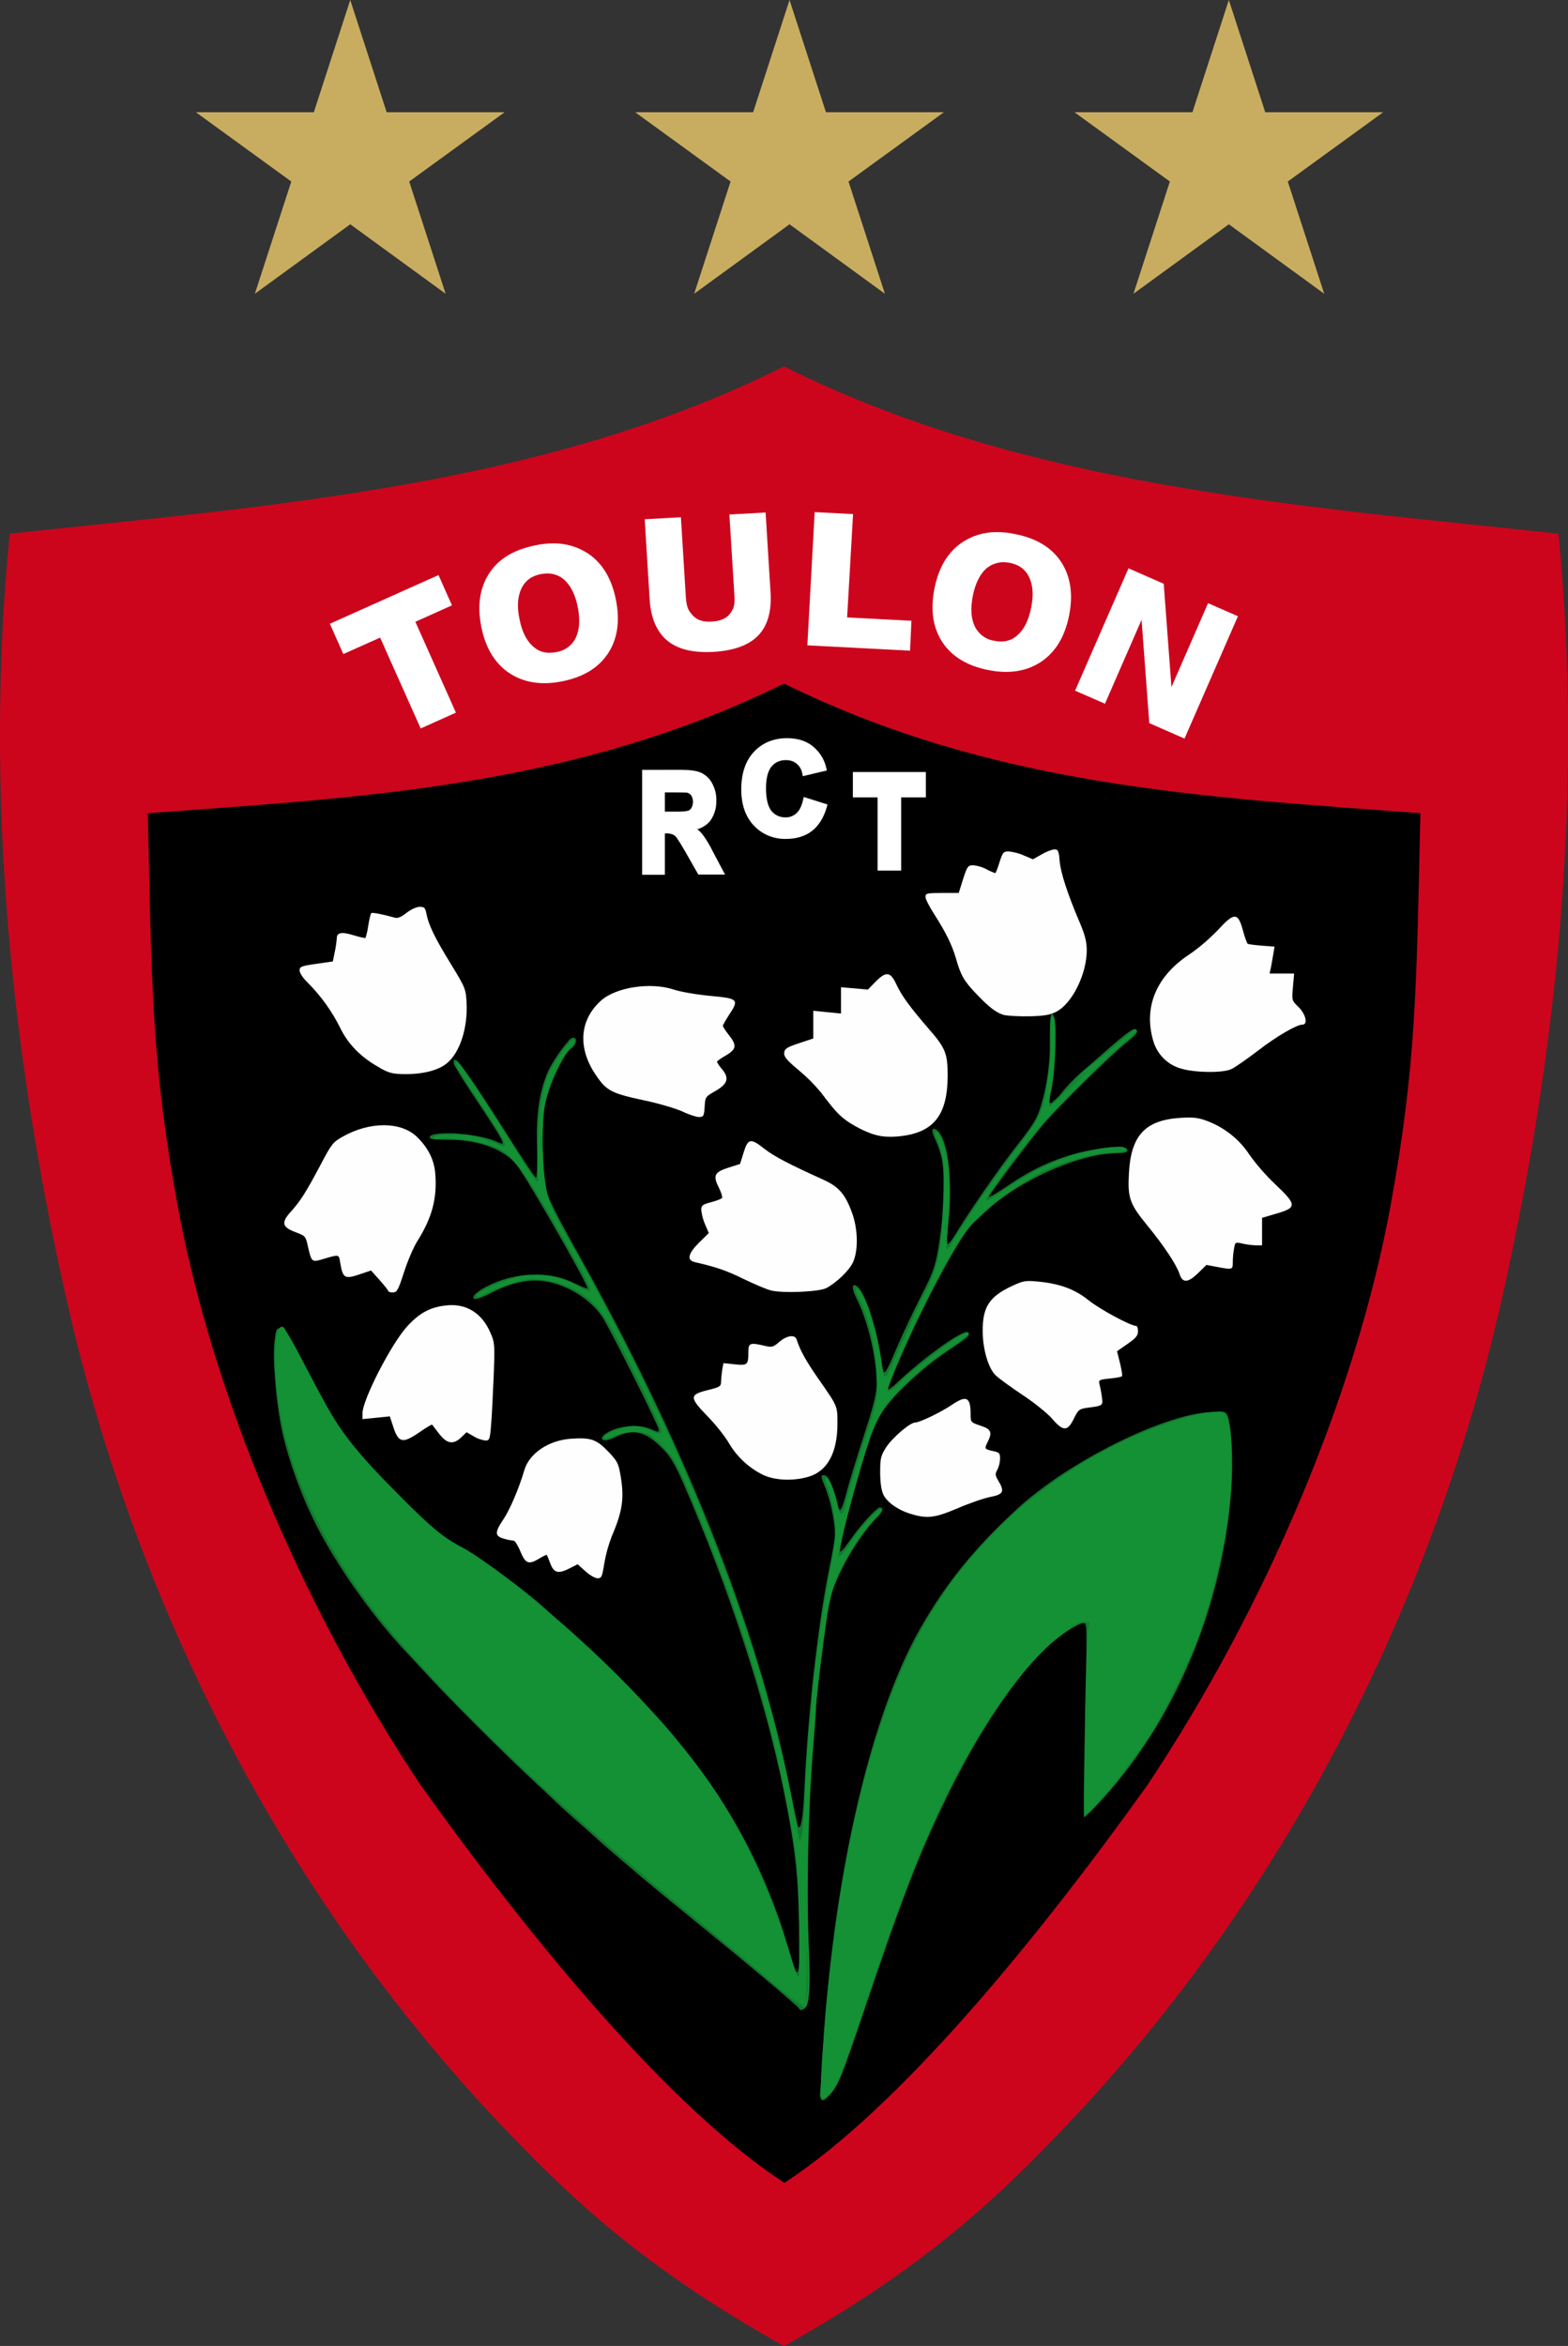 <?xml version="1.0" encoding="utf-8"?>
<!-- Generator: Adobe Illustrator 21.1.0, SVG Export Plug-In . SVG Version: 6.00 Build 0)  -->
<!DOCTYPE svg PUBLIC "-//W3C//DTD SVG 1.1//EN" "http://www.w3.org/Graphics/SVG/1.1/DTD/svg11.dtd">
<svg version="1.1" id="svg2" xmlns:x="http://ns.adobe.com/Extensibility/1.0/" xmlns:i="http://ns.adobe.com/AdobeIllustrator/10.0/" xmlns:graph="http://ns.adobe.com/Graphs/1.0/"
	 xmlns="http://www.w3.org/2000/svg" xmlns:xlink="http://www.w3.org/1999/xlink" x="0px" y="0px" viewBox="0 0 792.4 1185.1"
	 style="enable-background:new 0 0 792.4 1185.1;" xml:space="preserve">
<rect x="0" y="0" width="792.4" height="1185.1" fill="#333333" stroke="none"/>
<title>Toulon</title>
<path id="path3033" style="fill:#CC051D;" d="M396.2,185.1C275,245.7,137.4,255.4,4.9,269.6C-8.1,401.5,5.6,535.5,35.4,664.3
	c37.1,157.4,115,305.2,228.9,420.6c38.1,39.4,76.2,69,131.9,100.3c55.7-31.3,93.8-60.9,131.9-100.3C642,969.5,720,821.7,757.1,664.3
	c29.8-128.8,43.4-262.8,30.5-394.7C655,255.4,517.5,245.7,396.2,185.1z"/>
<path id="path3851" d="M396.2,345.3c-105.9,52.1-211.4,57.4-321.5,65.5c1.9,89,2.1,127.4,15.1,198.4
	c17.3,94.4,62.4,201.9,122.7,292.5c55.9,78.1,125.8,163.2,183.9,201c58.1-37.8,127.6-122.9,183.5-201
	c60.3-90.6,105.5-198.2,122.8-292.5c13-71,13.1-109.3,15.1-198.4C607.6,402.6,502.1,397.4,396.2,345.3z"/>
<g id="g3901">
	<path id="path3911" style="opacity:0.99;fill:#149035;fill-opacity:0.85;enable-background:new    ;" d="M531.7,512.2c-0.9,0-1.2,3.6-1.2,13.2c0,1.7,0,3.3,0,4.9c0,0.9-0.1,1.8-0.1,2.7s-0.1,2-0.2,3
		c0,0.7-0.1,1.4-0.2,2.1c0,0.4-0.1,0.8-0.1,1.2c-0.7,6.6-2,13.1-3.9,19.4c-1.8,6.1-3.5,9-12.1,20c-9.6,12.3-24.3,33.6-31.3,45.2
		c-1.8,3-3.5,5-3.8,4.4c-0.2-1.3-0.2-2.7-0.1-4c0.2-1.7,0.3-3.4,0.4-5.1c0-0.1,0-0.2,0-0.2c1.1-9.4,1.3-18.8,0.5-28.2
		c-0.1-1.6-0.2-3.1-0.4-4.2c0-0.2-0.1-0.5-0.1-0.7c-1.3-8.6-3.6-14.6-6.8-15.6c-1.7-0.6-1.5,1.6,0.8,6.3c1.4,3.2,2.5,6.6,3.1,10.1
		c0.4,2.8,0.6,5.5,0.6,8.3c0,0.9,0,1.8,0,2.7c0,0.2,0,0.5,0,0.7c0,0.7,0,1.4,0,2.2c0,1.8-0.1,3.6-0.2,5.5c0,0.2,0,0.4,0,0.7
		c-0.3,8.2-1.1,16.3-2.5,24.3c-1.6,9.1-2.8,12.3-8.8,24c-3.8,7.4-9.1,18.7-11.8,25c-4.9,11.6-6.1,13.8-7,12.9
		c-0.3-0.3-1-3.8-1.5-7.9c-2.5-17.6-9.2-35.9-13.2-35.9c-1.5,0-0.9,2.9,1.3,7.3c4.8,9.5,8.8,25,9.7,37.5c0,0.8,0.1,1.6,0.1,2.4
		c0,0.1,0,0.1,0,0.2c0,0.8,0.1,1.7,0.1,2.5c0,0.7,0,1.3-0.1,1.9c-0.3,4.6-1.8,10.2-6.3,24.1c-3.5,10.8-7.4,23.4-8.6,28.1
		c-2.5,9.7-3.6,11.6-4.5,7.4c-2.1-9.3-4.8-15.4-7-15.4c-1.9,0-1.9,0.3,1,7.4c1.7,4.7,2.9,9.6,3.7,14.6c1.2,8.2,1.1,9.1-2.4,26.5
		c-5.6,28.1-10.6,73.1-12.3,110c-0.6,14-1.7,20.6-3,19.2c-0.3-0.3-2.1-8.2-3.9-17.6c-16.4-82.6-53.9-177-109.4-275.5
		c-7.6-13.5-12.9-24-13.8-27.5c-0.1-0.6-0.3-1.2-0.4-1.9c-2-10.4-2.3-33.8-0.5-42.7c1.9-9.4,9.6-25.8,13.2-28.1
		c2.7-1.8,3.3-5.4,0.9-5.4c-0.2,0-0.4,0.1-0.6,0.2c-0.5,0.1-1.1,0.6-1.9,1.6l-0.1,0.2c-3.5,3.8-9,12-10.8,16.8
		c-3.2,8.3-4.6,16.4-4.9,27.8c0,0.7,0,1.3,0,2s0,1.3,0,2c0,1.3,0,2.7,0.1,4c0,0.3,0,0.6,0,0.9c0.2,8.8,0,15.4-0.6,15.2
		s-6.6-9.3-13.5-20.2c-15.7-24.8-25.2-38.7-26.8-39.2c-0.9-0.3-1.4,0-1.2,1c-0.1,0.2-0.1,0.4-0.1,0.6c0.5,1.2,1.1,2.4,1.9,3.4
		l0.1,0.2c1.4,2.6,3.7,6.1,6.8,10.8c17.4,26.1,18.4,27.9,13.4,25.4c-4.2-2.1-12.2-3.6-19.5-4.2l-0.8-0.1h-0.2
		c-0.8-0.1-1.6-0.1-2.3-0.1h-0.4c-0.3,0-0.6,0-0.9,0c-5.8-0.1-10.2,0.5-10.2,2.1c0,0.8,2.9,1.2,9.8,1.2c11.5,0,21.2,2.6,28.8,7.7
		c4,2.7,6.3,5.6,13,16.8c12.3,20.4,28.8,49.9,28.2,50.5c-0.3,0.3-3.1-0.8-6.4-2.5c-6.7-3.3-14.2-4.8-21.7-4.4
		c-5.8,0.2-11.6,1.4-17.1,3.4c-6.1,2.3-11.8,5.8-12.4,7.7c-0.3,0.9,0.1,1.3,1.1,1.2c0,0,0.1,0.1,0.1,0.1l0.2-0.1
		c1.6-0.3,4.4-1.4,8.4-3.5c9.8-5,19.2-6.8,27.1-5.3c11.2,2,22.3,9.1,28.2,17.9c3.8,5.7,28.5,55,28.5,56.9c0,1.4-0.1,1.4-4.3-0.4
		c-2.3-0.9-4.8-1.4-7.3-1.4h-0.9h-0.4c-0.3,0-0.6,0-0.9,0c-5,0.2-10,1.6-13.2,4c-1.8,1.3-2.1,2.2-1.3,2.9s2.6,0.4,6.5-1.4
		c9.4-4.4,15.3-2.8,24.1,6.2c3.7,3.8,6,7.7,10.4,17.8c22.8,52.5,41,108.3,50.4,154.5c5.2,25.5,6.9,38.7,7.6,59.5c0,0.6,0,1.2,0,1.8
		c0,1.9,0.1,3.8,0.2,6c0.1,7.4,0.1,13.3,0.1,17.9c-0.2,6.4-0.7,7.8-1.8,5.9c-0.4-0.8-2.2-6.5-4-12.5c-10.6-36.1-28.2-69.7-51.8-98.9
		c-9.7-12-11-13.6-25-27.8l-1.6-1.7c-3-3.1-6.2-6.3-9.4-9.4c-11.8-11.8-17.9-17.5-29.2-27.5c-2.4-2.1-5.1-4.5-6-5.4
		c-9.2-8.5-33.1-26.2-41.1-30.4c-8.9-4.8-11.2-6.4-19.3-13.7c-11.4-10.4-22.2-21.4-32.2-33.2c-2-2.3-4.4-5.2-5.9-6.9
		c-1.4-1.7-2.6-3.3-3.8-4.9l-0.2-0.2c-3.6-5.4-8.7-14.8-17.7-31.9c-6.9-13.3-9.5-17.9-11.2-19.4c-0.2-0.3-0.4-0.5-0.6-0.7
		c-0.6-0.3-1.3-0.3-1.9,0l0,0c-1.6,0.2-1.9,1.2-2.5,7c-0.3,3.3-0.4,6.6-0.2,9.9c0,1.5,0.1,3,0.2,4.6c0,0.3,0,0.7,0.1,1
		c0.5,9.1,1.6,18.2,3.3,27.2c2.9,14.5,9.1,32.1,16.5,47.3c10.2,20.8,28,46.4,45.6,65.4c2.8,3,8.8,9.4,13.2,14.2
		c10.4,11.3,35.8,36.6,48.8,48.8c5.6,5.2,12.3,11.5,14.9,14s7.4,6.8,10.5,9.5s7.6,6.6,9.8,8.7s7.7,6.7,12.1,10.5s9.1,7.8,10.5,9
		c2.1,1.8,16.8,13.9,36.6,30c21.3,17.3,42.9,35.6,43.2,36.5c0.7,1.8,3.6,0.3,4.2-2.2c0.4-1.5,0.7-5.9,0.8-11.7c0-0.2,0-0.5,0-0.7
		c0.1-4.5,0-10-0.2-16.1c0-1.2-0.1-2.3-0.1-3.4c-0.1-3.7-0.3-7.4-0.6-10.7c-0.1-0.8-0.1-1.7-0.2-2.6c-0.3-6.8-0.4-14.8-0.2-23.5
		c0-0.3,0-0.6,0-0.9c0.8-40,5.8-100.9,10.7-128.5c0-0.3,0.1-0.5,0.2-0.8c0.2-1.1,0.4-2.1,0.6-3.1c0-0.2,0.1-0.3,0.1-0.4
		c0.5-2.6,1.2-5.1,2-7.6c4.5-11.5,10.8-22.3,18.6-32c0.9-0.9,1.7-1.8,2.4-2.7l0.2-0.2c0.3-0.3,0.7-0.7,1-1c0.9-0.8,1.7-1.8,2.2-2.8
		c0.2-0.2,0.3-0.4,0.4-0.6c0-0.1,0-0.2,0-0.3l0,0c0.1-0.8-0.3-1.3-1.2-1.3c-1.7,0-10.3,9.5-15.3,16.8c-2.4,3.5-4.5,5.9-4.8,5.4
		c-1.1-1.8,10.7-45.6,16.3-60.5c1.4-3.6,3.2-7.1,5.3-10.4c5.5-8.3,20-21.8,32.2-30c11.1-7.4,12.2-8.3,10.8-9.7
		c-2-2-22.5,12.6-36.6,26.1c-2.1,2-3.8,3-3.8,2.4s2.7-7.6,6.1-15.4c11.6-27.1,30.7-62.7,36.6-68c1.5-1.4,4.8-4.5,7.3-6.8
		c13.8-12.9,38.2-24.6,56.5-28l0,0c0.8-0.1,1.5-0.2,2.3-0.3c1.4-0.2,2.8-0.3,4.2-0.4c0.3,0,0.5-0.1,0.8-0.1c0.8,0,1.6-0.1,2.3-0.1
		c3.7,0,4.9-0.4,4.9-1.5s-2.7-1.6-6.7-1.5h-0.4c-2.9,0.1-5.8,0.4-8.7,1l-1.2,0.2c-5.1,0.9-10.1,2.1-15,3.8
		c-9.9,3.3-18.4,7.6-28.7,14.6c-5.1,3.5-9.3,5.9-9.3,5.4c0-1.1,22.2-30.5,28.2-37.4c8.1-9.2,32.8-33.5,39.8-39.2s7.9-6.8,6-8
		c-1.1-0.7-5.9,3-16.1,12c-3.1,2.8-8.2,7.2-11.3,9.8c-3.5,3.1-6.8,6.5-9.8,10.2c-0.5,0.7-1,1.3-1.4,1.8c-1.6,1.5-3,2.8-3.9,3.5h-0.1
		c-1.3,0.3-1.4-2,0.2-6.8c0.2-0.8,0.9-6.5,1.4-12.7C534.2,524.6,533.5,512.2,531.7,512.2z M614.9,713.2c-0.8,0-1.9,0.1-3.1,0.2
		c-0.3,0-0.5,0-0.9,0c-23.9,1.5-71.2,25.3-96.2,48.2c-22.6,20.8-37,38.6-50.2,62c-21.8,38.8-38.7,105.2-46.2,181
		c0,0.2,0,0.3-0.1,0.5c0,0.4-0.1,0.9-0.1,1.4c-0.8,7.8-1.4,15.5-1.9,22.9c0,0.2,0,0.4,0,0.6c-0.7,9.2-1.2,17.8-1.4,23.4
		c-0.1,0.7-0.1,1.4-0.2,1.9c-0.3,2.7-0.3,3.8,0.1,4.4c0,0.2,0,0.4,0.1,0.6c0.8,1.3,1.9,0.8,4.5-2c4.2-4.4,6.3-9.6,17.2-42
		c19.9-59.1,28.4-80.8,42.6-109.8c16-32.6,34.7-60.4,50.4-74.8l0.4-0.4c0.9-0.8,1.8-1.6,2.7-2.3c5.6-4.6,12.7-9,14.6-9
		c1.5,0,2-1.2,1.8,14.4c0,0.2,0,0.6,0,0.8c-0.3,12.2-0.7,29.8-0.9,46c-0.4,20.3-0.6,36.4-0.3,36.7s3.2-2.4,6.5-6
		c38.9-41.1,63.6-99.3,68-160.2c1-14.7,0-32.9-2.1-36.9c-0.7-1.3-1.3-1.8-3.9-1.8c-0.2,0-0.5,0-0.8,0L614.9,713.2L614.9,713.2z"/>
	<path id="path3903" style="fill:#149035;" d="M531.7,513.5c-1.1,0-0.6,8.4-0.6,11.5c0.1,8.3-0.4,11.3-1.6,20.4c-2,15.7-4.2,20-15.4,34.4
		c-9.2,11.8-28.9,40.4-33.2,48.4c-1,1.8-2,3-2.4,2.7s0-6.7,0.7-14.1c1.9-20.3,0.2-36-4.6-43.3c-0.3-0.5-0.7-1-1.1-1.4
		c-0.4-0.5-0.6-0.8-0.8-0.7c0,0.1-0.1,0.1-0.1,0.2c-0.4,0.2-0.1,1.8,1,4.1c1.2,3,2.2,6.1,2.8,9.3c1.4,7.6,0.5,33.8-1.7,46.8
		c-1.2,7.5-2.3,11-7.2,21.4c-2.5,4.5-4.8,9.2-6.7,14l0,0l-0.1,0.2c-3.6,7.7-7,15.1-8.4,18.4c-1.3,3.1-2.2,5.3-3,6.8
		c0,0.1-0.1,0.2-0.1,0.2c-0.2,0.4-0.4,0.8-0.6,1.1l-0.1,0.2c-0.1,0.2-0.3,0.4-0.4,0.7c-0.5,0.7-0.9,0.8-1.2,0.4s-1-3.8-1.5-7.9
		c-1.7-12.1-6.7-28.4-10.2-34.2l0,0c0,0-0.1-0.1-0.2-0.2c-0.1-0.2-0.3-0.4-0.4-0.6c-0.2-0.4-0.5-0.7-0.8-1c-2-1.6-1.9,0.3,0.2,4.3
		c5.3,10.3,9.4,29.1,9.4,43.7c0,7.6-0.6,10.2-6.6,28.4c-3.6,11-7.4,23.6-8.5,28c-0.6,2.9-1.4,5.7-2.3,8.4c-0.9,0.9-2.6-0.8-2.6-2.6
		c0-2.3-3.8-13.3-5-14.5c-1.8-1.8-2,0.1-0.4,3.9c2.1,5,4.4,17.4,4.4,23.5c0,2.7-1.6,12.6-3.5,22.2c-3.2,16.3-8.6,55-8.6,61.4
		c0,1.6-0.4,6.5-0.9,10.9c-1,8.1-2.2,25.4-2.8,42c-0.4,11.2-1.7,20.5-2.5,18.5c-0.3-0.8-1.5-6.9-2.7-13.5
		c-14.5-81.9-54.9-184.9-112.3-286.7c-10.8-19.2-11.8-21.2-13.2-29.4c-0.8-4.9-1.4-9.9-1.5-14.8c0-3.4-0.6-4.5-0.6-7.6
		c0-3.4,0.5-6.8,0.6-9.7c0-12.8,6.1-29.8,13.5-37.9c0.8-0.9,1.6-1.9,2.2-3c0.4-0.7,0.5-0.6,0.1-1.3c-1.8-0.3-1.2,0.3-4,2.9
		c-2.6,3.3-4.9,6.8-6.9,10.4c-6.6,9.9-7.4,31-7.4,38c0,1.9-0.1,5.1-0.2,11.7c0,4.3,0.3,7.1,0.1,8.2c-0.1,0.1-0.3,0.1-0.4,0.1
		c-0.1,0-0.4-0.2-0.7-0.5c-1.8-2.4-6.8-9.9-12.2-18.7c-14-22.3-25.6-39.9-27.1-40.8c-0.9-0.5-1.2-0.4-0.9,0.6
		c-0.3,0.3,0.5,1.9,2.7,5.2c1.7,2.8,4.1,6.6,7.5,11.6c11.4,17.3,15.4,23.6,14.3,24.6c-0.5,0.1-1,0.1-1.5,0c-1-0.4-1.9-0.8-2.8-1.2
		c-3.8-1.9-12-4.1-15.8-4.3c-9.9-0.4-15.2,0-15.6,1.2c-0.2,0-0.4,0.1-0.6,0.2c-0.3,0.3,0.1,0.5,0.8,0.5c0.3,0.3,0.8,0.4,1.2,0.2
		c5.4-1.6,23.6,1.2,31.1,4.8c8.4,4,15,13.6,38.9,56.2c9.9,17.5,9.9,18,0.6,13c-8.1-4.4-12.8-5.3-24.9-5.2c-5.8,0.1-23.8,7.2-25.5,10
		c-0.5,0.8-0.2,1.1,0.8,0.9c0.3,0.1,0.9-0.1,2-0.7s2.8-1.3,4.8-2.3c5.8-2.9,17.1-6.1,21.3-6c7.5,0.3,14.9,2.3,21.5,5.9
		c11,6.5,14.4,11.3,29.4,41.6c7.5,15,13.6,28.1,13.6,29c0,2.1-0.9,2.1-6.2-0.3c-2.4-1.1-4.9-1.8-7.6-2c-3.5,0-13.9,3.5-14.9,5.1
		c-1.3,2,0.6,2,4.8,0c5.1-2.5,13.5-2.8,17.6-0.7c1.5,0.8,5.2,4.1,8.2,7.3c4.6,5,6.4,8.2,12.1,21.8c27.2,64.7,43.1,117.6,52.5,174.4
		c2.2,13.2,2.7,19.7,3.1,43.2c0.2,14.3,0.2,24-0.2,26.8l0,0c-0.1,0.3-0.2,0.4-0.3,0.4s-0.4-0.2-0.6-0.6c-1.4-3.3-2.6-6.7-3.5-10.2
		c-4.1-13.8-9.1-27.3-14.9-40.4l-0.9-2.1l-0.2-0.6c-1.6-3.5-3.2-7-4.9-10.4c-0.8-1.7-1.7-3.4-2.6-5l-0.4-0.8l-0.7-1.3
		c-4-7.5-8.1-14.5-12.2-20.8c-20.7-31.2-52.1-64.6-91.1-97c-13.2-11-30.9-23.9-37.5-27.4c-9.5-5-15.9-10.3-31.5-26
		c-24.5-24.6-31.1-33-45.9-61.3c-0.8-1.6-1.7-3.2-2.6-4.9c-0.2-0.4-0.3-0.6-0.5-1c-1.8-3.5-3.4-6.5-4.9-9.3c-2.8-5.1-4.8-8.8-5.2-9
		c-5.4-3.3-5.9,23-0.8,48c7.4,36.5,29,76.6,60.8,112.5c38.8,43.8,85,86.8,153.7,142.7c8.2,6.7,22.4,18.5,31.4,26.2s17,14,17.7,14.1
		c2.8,0.2,3.5-8,2.7-28.9c-1.3-29.4-0.4-71.8,2.2-103c0.8-9.6,1.4-18.6,1.4-20c0-3.3,3.6-32.5,5.7-46.5c0.9-6.1,2.4-12.1,4.5-17.9
		c3.9-9.7,11.5-21.8,17.7-28.5c2.9-3.1,5.2-6,5.2-6.3c0-3-10.5,8.2-16.4,17.5c-2.6,4.1-4.8,6.3-5.3,5.6c0-0.2-0.1-0.3-0.1-0.5
		c0,0,0,0,0-0.1c0-0.4,0.1-0.7,0.2-1.1c0.3-1,1.2-5.1,2.1-9.2c2.5-11.2,8.2-31.9,12.6-45.6c2.7-8.3,5.2-13.9,8-18
		c6.3-9,18.7-20.5,31.4-29.1c10.4-7,13-9.3,10.6-9.3c-2.9,0-28.3,19.2-35.8,27c-1.8,1.9-3.7,3.1-4.1,2.7
		c-1.9-1.9,20.7-50.6,33.1-71.2c4.8-7.9,8.6-12.9,13.8-17.8c7.6-7.2,21.5-17,30.8-21.6c11.1-5.6,27.6-10,37-10c5,0,7.5-1.5,4.4-2.7
		c-2.6-1-17.2,1.4-26.1,4.2c-4.5,1.5-8.8,3.2-13.1,5.2l-0.1,0.1c-3.4,1.4-6,2.6-7,3.5c-5,2.6-9.7,5.6-14.3,8.8
		c-4.6,3.3-8.5,5.5-8.7,4.9c-0.5-1.5,17-25.4,28.3-38.5c8.2-9.5,34.8-35.9,41.4-41.1c5.6-4.4,7.3-6.5,5.3-6.5
		c-0.4,0-3.5,2.5-7.3,5.8c-2,1.6-4.2,3.5-6.8,5.8c-3,2.6-6,5-7.7,6.3c-4.3,3.4-7.3,6.4-16.2,16.5c-2.2,2.1-4,3.7-4.8,4.3l0,0
		c-0.1,0-0.1,0-0.2,0c-0.5-0.3-0.1-4.5,0.9-9.3c1.1-5.4,1.6-11,1.6-16.5c0.1-2-0.3-7,0-9.3s0.4-9.3-0.7-10c-0.1-0.1-0.3-0.2-0.5-0.2
		L531.7,513.5z M230.6,537.2c0,0,0.1,0,0.1,0.1L230.6,537.2L230.6,537.2L230.6,537.2z M550.1,540.5c-1.8,1.8-3.7,3.6-5.6,5.5
		c-2.1,2.1-4,4-5.9,5.7C540.5,549.1,546.5,543.4,550.1,540.5z M226,573.9c0.5,0,1,0,1.7,0s1,0,1.4,0c-0.5,0.1-0.9,0.1-1.4,0.1
		C227.2,574,226.6,574,226,573.9z M246.2,576.2h0.2c0.8,0,1.6,0.3,2.2,0.8C247.8,576.7,247,576.5,246.2,576.2L246.2,576.2z
		 M566.8,580.8c-0.8,0.1-1.7,0.2-2.5,0.1c-0.6,0-1.1,0-1.6,0h1.1C565.2,580.9,566.2,580.9,566.8,580.8L566.8,580.8z M538.3,585.2
		c0.1,0,0.2,0,0.3,0.1l-1.7,0.5C537.4,585.5,537.8,585.2,538.3,585.2L538.3,585.2z M538.1,586.8c-0.3,0.2-0.6,0.4-1,0.4
		C537.4,587.1,537.8,586.9,538.1,586.8L538.1,586.8z M479.1,597.8c0.1,2.1,0.1,4.6,0,6.7C479.1,602.4,479.1,600,479.1,597.8
		L479.1,597.8z M477.9,617.4C477.9,617.4,477.9,617.4,477.9,617.4c0.3,1.2,0.3,2.4,0,3.6c-0.1,0.3-0.1,0.4-0.2,0.4
		C477.8,619.5,477.8,618.2,477.9,617.4L477.9,617.4z M284.4,624.6l0.2,0.3c0.1,0.2,0.2,0.4,0.3,0.6
		C284.7,625.3,284.5,625,284.4,624.6L284.4,624.6z M289.7,631.3c0.2,0.2,0.3,0.5,0.4,0.7L289.7,631.3z M288.3,631.4l0.7,1.2
		l-0.1-0.1C288.6,632.2,288.4,631.8,288.3,631.4L288.3,631.4z M293.3,640.3l0.7,1.3l-0.1-0.1C293.6,641.2,293.4,640.7,293.3,640.3
		L293.3,640.3z M439.4,664.8c0.2,0.3,0.3,0.5,0.4,0.8c0.2,0.5,0.3,1,0.3,1.6C439.9,666.4,439.6,665.6,439.4,664.8L439.4,664.8z
		 M457.7,674.7c-0.4,1-0.9,2-1.3,3.1c0-0.1,0-0.1,0-0.2C456.5,676.5,457,675.5,457.7,674.7L457.7,674.7z M456.5,697
		c-0.9,0.9-1.8,1.7-2.6,2.5c-0.2,0.2-0.4,0.4-0.7,0.6C454.1,698.9,455.2,697.8,456.5,697L456.5,697z M444.3,699.5
		c-0.1,2.3-0.3,4.6-0.8,6.8c0.3-1.9,0.5-3.8,0.7-5.6C444.2,700.2,444.3,699.9,444.3,699.5z M328.1,705.3c0.5,0.8,1,1.8,1.6,2.9
		c0.7,1.4,1.4,2.9,1.9,4.3C330.5,710.2,329.3,707.7,328.1,705.3L328.1,705.3z M614.4,713.2c-7.7,0.1-23.3,4.6-39.1,11.4l-2.1,0.9
		l-0.7,0.3c-5.3,2.3-10.6,4.9-15.8,7.8c-1,0.5-1.9,1-2.9,1.6c-9.8,5.4-19.2,11.6-28.1,18.4c-30.1,22.6-54.5,54-70.2,90.3
		c-18.1,41.8-30.9,97.7-37.3,163.3c-2.2,22-4,50.9-3.3,52.2c0.2,0.5,0.8,0.8,1.4,0.6c0,0,0,0,0,0h0.1c0.1,0,0.1,0,0.2,0h0.1
		c0.1-0.1,0.3-0.1,0.4-0.2c2.2-1.3,5.4-5.8,7.7-11.5c1.5-3.6,7.1-19.6,12.5-35.5c15.9-47.3,24.9-71.4,35.4-94.2
		c0.6-1.2,1.1-2.4,1.7-3.7s1-2.2,1.6-3.2s1.1-2.4,1.7-3.6l0.3-0.6l0.4-0.9c0.3-0.6,0.6-1.2,0.9-1.8s0.7-1.4,1-2.1
		c0.6-1.2,1.2-2.4,1.8-3.5c0.9-1.7,1.7-3.3,2.6-4.9l0.4-0.7c15.7-29,33.4-53.1,48.8-65.8c5.2-4.3,9.1-7,11.8-8.1
		c3.4-1.3,4.7,0.1,4.1,4.1c-0.9,6.1-2.2,85.6-1.6,92.1c0,0,0,0.1,0,0.1l-0.1,1.3l1.1-1.2c4.8-2.7,24.6-27.4,34.1-43.1
		c7.2-11.8,18-34.3,23-48c6.3-18.2,11-37,14-56.1c3.5-23.9,2.7-51.4-1.6-55C617.9,713.6,616.4,713.2,614.4,713.2L614.4,713.2z
		 M333,727.8c0.5,0.4,1,0.8,1.5,1.3c1.2,1,2.2,2.2,3.2,3.4C336.3,730.9,334.6,729.3,333,727.8z M621.4,731.4c0.3,5,0.3,10,0,15
		C621.7,741.4,621.7,736.1,621.4,731.4L621.4,731.4z M430.9,747.7c-0.2,0.8-0.5,1.6-0.7,2.3C430.3,749.3,430.6,748.5,430.9,747.7z
		 M348.8,750.5c0.2,0.2,0.3,0.5,0.4,0.7c0.3,0.6,0.6,1.2,0.7,1.9C349.5,752.3,349.1,751.2,348.8,750.5L348.8,750.5z M350.4,757.4
		l0.3,0.8l-0.1-0.1C350.5,757.9,350.5,757.7,350.4,757.4z M514.4,763.4c-11.2,9.9-21.4,20.8-30.5,32.6
		C492.9,784.1,503.1,773.2,514.4,763.4L514.4,763.4z M442.2,764.8c-0.3,0.3-0.7,0.7-1.1,1.1l0.1-0.2
		C441.5,765.3,441.8,765,442.2,764.8L442.2,764.8z M443,765.6c-0.2,0.5-0.6,1-1.1,1.3C442.4,766.4,442.7,766,443,765.6L443,765.6z
		 M355.2,769.1l0.6,1.5C355.5,770.1,355.3,769.6,355.2,769.1L355.2,769.1z M357.2,773.9l0.6,1.4l0.2,0.4h-0.1
		C357.5,775.1,357.3,774.5,357.2,773.9L357.2,773.9z M359.2,778.9c0.2,0.6,0.4,1.1,0.7,1.7C359.5,780.1,359.2,779.5,359.2,778.9
		L359.2,778.9z M360.9,779.7c0.1,0.2,0.2,0.4,0.2,0.6L360.9,779.7z M423.9,787l0.5,0.1c-0.1,0-0.1,0.1-0.2,0.1
		C424.1,787.2,424,787.1,423.9,787L423.9,787z M365.7,792.3c0.3,0.3,0.5,0.8,0.5,1.3L365.7,792.3z M368.3,802.8
		c0.2,0.6,0.4,1.2,0.7,1.8C368.5,804.1,368.3,803.5,368.3,802.8C368.3,802.9,368.2,802.8,368.3,802.8L368.3,802.8z M369.7,803.3
		c0.4,0.5,0.6,1,0.5,1.3C370,804.1,369.8,803.7,369.7,803.3L369.7,803.3z M549.4,819.2h1l-0.1,4.8
		C550.2,821.6,549.9,820,549.4,819.2L549.4,819.2z M414.5,827.5c0,0.4,0,0.7,0,1.2s0,0.8,0,1.1c-0.1-0.3-0.2-0.7-0.2-1
		C414.3,828.3,414.3,827.9,414.5,827.5z M413.5,835.5c0,0.4,0,0.7,0,1.2s0,0.8,0,1.1c-0.1-0.3-0.2-0.7-0.2-1
		C413.3,836.3,413.3,835.9,413.5,835.5z M412.5,843.8c0,0.4,0,0.9,0,1.4s0,1,0,1.4c-0.1-0.5-0.2-0.9-0.2-1.4
		C412.3,844.7,412.4,844.2,412.5,843.8L412.5,843.8z M549.8,846.4l-0.1,5.6c-0.2,13.5-0.6,29.3-0.9,40.2l0.1-4
		C549.1,874.9,549.5,857.9,549.8,846.4L549.8,846.4z M411.5,853c0,0.5,0,1,0,1.7s0,1,0,1.4c-0.1-0.5-0.1-0.9-0.1-1.4
		C411.4,854.1,411.4,853.5,411.5,853L411.5,853z M410.5,864.3c0,0.5,0,1.2,0,1.9s0,1.4,0,1.9c-0.1-0.6-0.1-1.3-0.1-1.9
		C410.4,865.6,410.4,864.9,410.5,864.3L410.5,864.3z M409.5,876.5c0,0.5,0,1,0,1.7s0,1.3,0,1.8c0-0.5-0.1-1-0.1-1.8
		S409.5,877,409.5,876.5L409.5,876.5z M410,877.3c0,0.6,0,1.2,0,1.8C410.1,878.5,410.1,877.9,410,877.3L410,877.3z M408.5,889.9
		c0,0.7,0,1.4,0,2.3s0,1.6,0,2.2c0-0.6-0.1-1.3-0.1-2.2S408.5,890.4,408.5,889.9L408.5,889.9z M407.5,909.7L407.5,909.7
		c0,1.1,0,2,0,2.8C407.5,911.8,407.4,910.9,407.5,909.7L407.5,909.7z M548.5,916.5l-0.1,0.1v-0.1L548.5,916.5L548.5,916.5z
		 M402,923.9c0.1,0.3,0.1,0.6,0.1,0.8C402,924.4,402,924.1,402,923.9z M402.3,932.1c0,0.5,0.1,1.1,0.2,1.8
		C402.4,933.4,402.3,932.7,402.3,932.1L402.3,932.1z M404,946c0.6,5.5,0.9,13.1,1,21C404.8,959.7,404.5,952.3,404,946z M407.5,978.8
		c0.1,1.7,0.1,3.5,0.2,4.9c0.7,16.2,0.5,25.2-0.6,28.2c0.4-2.5,0.6-8.9,0.6-17.6C407.5,988.8,407.5,984,407.5,978.8L407.5,978.8z
		 M401.5,1009.9c1.5,1.2,3.1,2.3,4.9,3.1c-0.1,0.1-0.2,0.1-0.4,0.1C404.4,1012.2,402.9,1011.1,401.5,1009.9L401.5,1009.9z"/>
</g>
<path id="path3942" style="fill:#FEFEFE;" d="M295.8,793.7l-3.9-3.5l-4.1,2.1c-5.7,2.9-7.9,2.3-9.7-2.5c-0.8-2.2-1.6-4.1-1.8-4.3
	s-1.7,0.6-3.6,1.7c-5.5,3.4-7.1,2.8-9.7-3.4c-1.2-3-2.8-5.5-3.4-5.5c-1.7-0.2-3.3-0.5-4.9-1c-4.7-1.3-4.8-3.1-0.3-9.8
	c3.3-4.9,7.9-15.7,10.6-24.9c2.5-8.4,12.2-15,23.5-15.8c10-0.7,12.9,0.3,18.7,6.3c4.6,4.8,5.3,6,6.3,11.7
	c2.1,11.9,1.2,18.3-4.3,31.2c-1.7,4.4-3,9-3.8,13.7c-1.1,6.9-1.4,7.6-3.5,7.6C300.7,797.2,297.9,795.7,295.8,793.7L295.8,793.7z
	 M460.4,764.8c-6.7-2-12.1-5.9-14-9.8c-1-2.1-1.6-6.1-1.6-11.2c0-7,0.3-8.4,2.9-12.5c3.2-5,12.2-12.7,14.8-12.7
	c2.3,0,13.2-5.3,18.5-8.9c7.3-5,9.5-4,9.5,4.5c0,4.3,0,4.3,5,6c5.5,1.8,6.1,3.3,3.5,8.5c-1.6,3.2-1.5,3.4,3.2,4.4
	c2.8,0.6,3.2,1.1,3.2,3.8c-0.1,1.9-0.5,3.8-1.4,5.6c-1.2,2.1-1.1,2.8,0.5,5.5c3.3,5.5,2.6,6.9-4,8.2c-3.2,0.6-10.7,3.2-16.5,5.7
	C472.5,766.8,468.6,767.3,460.4,764.8L460.4,764.8z M385.5,745c-7.2-3.6-13.2-9.2-17.2-16.1c-1.8-3.1-6.5-9.1-10.5-13.2
	c-9.5-9.8-9.5-11.1-0.4-13.4c6.5-1.6,7-1.9,7-4.5c0.1-2,0.3-4,0.6-6l0.6-3.2l5.7,0.6c6.5,0.7,6.9,0.3,6.9-6.4c0-4.4,0.9-4.7,8.4-2.9
	c3.6,0.8,4.2,0.6,7.2-2c3.8-3.3,8-3.9,8.8-1.2c1.8,5.6,4.7,10.8,11.1,20c9.7,13.9,9.5,13.4,9.5,22.5c0,14.7-5.1,24-14.6,26.8
	C400.8,748.3,391.5,747.9,385.5,745L385.5,745z M222,724.4l-3.6-4.7c-0.2-0.2-3.1,1.5-6.4,3.8c-8.4,5.8-10.5,5.4-13.1-2.2l-1.9-5.8
	l-6.9,0.7l-6.9,0.7v-3c0-6.8,14.7-35.4,22.7-44c6.1-6.6,11.4-9.5,19.2-10.4c10.3-1.3,18.5,3.7,22.8,13.9c2.1,4.8,2.2,6,1.6,21.5
	c-0.4,9-0.9,20.1-1.3,24.6c-0.6,7.7-0.8,8.2-2.9,8.2c-2.1-0.3-4.1-1-5.9-2.1l-3.6-2.1l-2.7,2.6C229.1,729.9,225.9,729.4,222,724.4
	L222,724.4z M531.7,716.7c-2.3-2.7-9-8.1-14.9-12s-12-8.4-13.5-9.8c-3.8-3.5-6.7-13.3-6.7-22.7c0-12,3.4-17.2,14.7-22.5
	c5.8-2.7,6.8-2.9,13.3-2.3c11.1,1.1,18.5,3.8,25.6,9.5c5.6,4.5,21.2,12.9,23.9,12.9c0.6,0,1,1.2,1,2.7c0,2.2-1.1,3.5-5.3,6.4
	l-5.3,3.7l1.5,6c0.8,3.3,1.3,6.2,1,6.6s-3.2,0.9-6.3,1.2c-5.2,0.5-5.6,0.8-5.1,2.7c0.3,1.2,0.9,4,1.2,6.3c0.7,4.7,0.7,4.7-6.9,5.7
	c-4.5,0.6-4.9,0.9-7.2,5.5C539.5,723.2,537.3,723.2,531.7,716.7L531.7,716.7z M196.2,652.2c0-0.4-2-2.9-4.4-5.6l-4.3-4.8l-4.7,1.6
	c-8.7,3-9.5,2.6-10.9-5.7c-0.7-4.2-0.3-4.1-9.2-1.5c-5.1,1.5-5.3,1.3-7.1-6.6c-1.1-5.1-1.3-5.3-6.4-7.2c-6.6-2.5-7.2-4.8-2.3-10.2
	s7.7-9.9,14.9-23.4c5.7-10.9,6.5-11.9,11.4-14.6c13.6-7.7,29.3-7.7,37.4,0c5.8,5.6,8.9,11.8,9.4,19c0.9,12.5-1.7,22-9.1,33.8
	c-1.9,3-4.9,10-6.7,15.6c-2.9,9-3.6,10.2-5.5,10.3C197.3,652.9,196.2,652.6,196.2,652.2L196.2,652.2z M389.7,651.9
	c-2.2-0.5-8.5-3.2-13.9-5.8c-8.7-4.3-14.1-6.1-24.6-8.5c-4.3-1-3.5-4.3,2.1-9.9l4.9-4.8l-1.9-4.4c-1-2.3-1.6-4.7-1.9-7.2
	c0-2.4,0.5-2.8,5-4c2.7-0.7,5.2-1.7,5.5-2.1s-0.4-2.7-1.5-5c-3.2-6.3-2.5-8,4.6-10.3l6-1.9l1.8-5.8c2.2-7.1,3.5-7.4,10.6-1.8
	c4.7,3.7,12.3,7.7,29.8,15.6c7.7,3.5,11,7.3,14.4,16.7c3,8.2,3.2,18.9,0.5,24.9c-1.9,4.2-8.3,10.3-13.5,13.1
	C413.9,652.6,395.7,653.4,389.7,651.9L389.7,651.9z M596.1,643.6c-1.6-4.8-7.9-14.3-16.5-24.8s-9.8-13.6-9.1-26
	c1-19.2,8.2-27,26.1-28.1c6.5-0.4,9-0.1,13.5,1.6c8.7,3.3,16.2,9.2,21.3,17c3.8,5.3,8.2,10.3,12.9,14.8c11.1,10.5,11.2,11.9,1,14.9
	l-7.5,2.2v13.9h-3.2c-2.3-0.1-4.6-0.4-6.8-0.9c-3.6-0.8-3.6-0.8-4.2,2.8c-0.4,2.3-0.6,4.5-0.6,6.8c0,3.6-0.2,3.7-8,2.2l-5.3-1
	l-4.1,4C600.4,648.1,597.6,648.3,596.1,643.6L596.1,643.6z M439.9,572.5c-3.7-1.4-7.2-3.2-10.5-5.3c-5-3.3-7.1-5.5-14.5-15.3
	c-3.5-4.2-7.3-8-11.4-11.4c-6-5-7.4-6.7-7.2-8.7s1.4-2.8,7.5-4.8l7.2-2.4v-14l7,0.7l7,0.7v-13.3l6.8,0.6l6.8,0.6l3.8-3.9
	c5.4-5.5,7.6-5.2,10.6,1.3c2.7,5.8,6.9,11.5,16.4,22.5c8.4,9.6,9.5,12.4,9.5,23.5c0,20.8-7.6,29.7-26.7,30.9
	C447,574.4,444.2,574,439.9,572.5L439.9,572.5z M344.9,561.5c-3.3-1.5-12.3-4.2-20.1-5.8c-15.8-3.4-18.3-4.7-23.6-12.5
	c-9.4-13.7-8.4-27.9,2.5-37.7c7.5-6.8,25.1-9.5,36.8-5.6c3.6,1.2,12,2.6,18.6,3.2c14.1,1.3,14.5,1.8,9.2,9.8c-1.6,2.5-3,4.9-3,5.3
	s1.3,2.5,3,4.6c4.2,5.3,3.9,7.2-1.5,10.4c-2.5,1.4-4.5,2.9-4.5,3.2c0.7,1.3,1.5,2.5,2.5,3.6c3.9,4.6,3,7.5-3.2,11.1
	c-5.1,2.9-5.2,3-5.5,8c-0.3,4.6-0.5,5.1-2.8,5.2C352,564.3,348.2,563.1,344.9,561.5L344.9,561.5z M191.8,539.3
	c-9.2-5-15.8-11.7-19.8-19.9c-4.2-8.5-9.8-16.3-16.5-23c-2.3-2.2-4.1-4.9-4.1-6.1c0-2,0.8-2.3,8.4-3.4l8.4-1.2l1-4.9
	c0.5-2.3,0.8-4.5,1-6.8c0-3,2.6-3.4,8.6-1.5c3,0.9,5.6,1.5,5.9,1.3c0.7-2,1.1-4.1,1.4-6.2c0.5-3.2,1.2-6,1.5-6.3
	c0.5-0.5,6,0.6,12,2.3c1.4,0.4,3.3-0.4,5.9-2.5c2.2-1.7,5-3,6.6-3c2.4,0,2.8,0.5,3.4,3.5c1.1,5.7,4.2,12.1,12.3,25.3
	c7.4,12.1,7.6,12.6,8,19.8c0.6,12.5-3.3,24.8-9.8,30.3c-4.2,3.6-11.9,5.6-20.8,5.6c-6.6,0-8.3-0.4-13.4-3.2L191.8,539.3z
	 M597.2,539.9c-7-1.8-12.4-7.2-14.4-14.1c-5-16.9,1.5-32.6,18-43.5c5.3-3.6,10.1-7.8,14.6-12.4c8.3-9.1,10.2-9.1,12.7,0
	c0.6,2.3,1.3,4.6,2.3,6.8c0.3,0.3,3.5,0.7,7.1,1l6.6,0.5l-0.6,3.6c-0.3,2-0.9,5-1.2,6.8l-0.7,3.2H654l-0.6,6.8
	c-0.6,6.8-0.6,6.8,2.8,10.1c3.7,3.6,4.9,8.9,2,8.9s-13.1,5.9-22.8,13.4c-5.5,4.2-11.4,8.3-13.2,9.1
	C617.9,542.1,604,541.9,597.2,539.9L597.2,539.9z M507.9,512.9c-4.2-1.1-7.7-3.7-14.4-10.7c-6.3-6.6-7.9-9.3-10.3-17.7
	c-2-7-5.2-13.5-11.1-22.7c-2.4-3.7-4.4-7.6-4.4-8.7c0-1.8,0.7-2,8.4-2h8.4l2.2-7c2.1-6.5,2.5-7,5.1-7c2.3,0.2,4.6,0.9,6.7,2
	c1.4,0.8,2.9,1.4,4.4,2c0.3,0,1.3-2.5,2.2-5.5c1.6-5,2-5.5,4.6-5.5c2.6,0.3,5.2,0.9,7.6,2l4.7,2l4.4-2.5c2.4-1.4,5.3-2.5,6.5-2.5
	c1.8,0,2.2,0.7,2.6,5.8c0.5,6,4,16.7,10.1,31c2.7,6.3,3.6,9.9,3.6,14.1c0,12-7.3,26.9-15.4,31.1c-3.1,1.6-6,2.1-13.4,2.3
	c-5.2,0.1-10.8-0.2-12.6-0.6L507.9,512.9z"/>
<g id="g4586">
	<g id="g4533">
		<path id="path3643" style="fill:#FFFFFF;" d="M324.5,388.9v53H336V421h0.2c1.2-0.1,2.5,0.1,3.7,0.5c0.8,0.4,1.5,0.9,2,1.6
			c1.6,2.3,3,4.7,4.4,7.1l0,0l6.6,11.6h13.5l-6.3-11.9l0,0c-1.4-2.9-3.1-5.7-5-8.3c-0.8-1-1.7-1.9-2.7-2.7c2.5-0.7,4.8-2.2,6.5-4.2
			c2.1-3,3.2-6.5,3.1-10.2c0.1-3-0.6-5.9-2-8.6c-1.2-2.4-3.2-4.3-5.6-5.5c-2.4-1.1-5.8-1.5-10.4-1.5H324.5z M336,400.3h5.1
			c3.4,0,5.6,0.1,5.9,0.1c0.9,0.1,1.7,0.6,2.3,1.4c0.6,0.9,0.9,2.1,0.9,3.2c0,1-0.2,2.1-0.7,3c-0.4,0.7-0.9,1.2-1.6,1.5
			c-0.7,0.2-1.5,0.3-2.2,0.4c-1.2,0.1-2.8,0.1-4.9,0.1h-4.8L336,400.3z"/>
		<path id="path3645" style="fill:#FFFFFF;" d="M397.8,372.9c-6.8,0-12.5,2.3-16.8,6.9s-6.4,11-6.4,19c0,7.6,2.1,13.7,6.3,18.2
			c4.2,4.5,10.1,6.9,16.2,6.8c5.2,0,9.7-1.3,13.2-4s6-6.8,7.5-12l0.4-1.4l-12-3.8l-0.4,1.6c-0.7,3.2-1.9,5.4-3.4,6.7
			c-1.5,1.3-3.4,2.1-5.4,2c-2.7,0.1-5.4-1.1-7.1-3.2c-1.7-2-2.8-5.9-2.8-11.5c0-5.3,1.1-8.9,2.8-11c1.8-2.1,4.4-3.3,7.2-3.2
			c4-0.2,7.6,2.6,8.3,6.6l0.3,1.5l12.2-2.9l-0.4-1.5c-0.8-3.5-2.6-6.7-5.1-9.2C408.8,374.7,403.7,372.9,397.8,372.9L397.8,372.9z"/>
		<path id="path3647" style="fill:#FFFFFF;" d="M431,390v12.8h12.5v37h11.9v-37h12.5V390H431z"/>
	</g>
	<g id="g4525">
		<path id="path4501" style="fill:#FFFFFF;" d="M325.8,262.3l18.3-1l2.5,40.4c0.4,5.6,1.5,7,3.6,9.3s5.3,3.3,9.6,3s7.4-1.6,9.2-4.1
			s2.5-4.1,2.1-9.6l-2.5-40.4l18.3-1l2.5,40.4c0.6,9.5-1.5,16.8-6.2,21.7c-4.7,4.9-12.3,7.7-22.6,8.3c-10.3,0.6-18.1-1.3-23.4-5.7
			s-8.3-11.3-8.9-20.9L325.8,262.3z"/>
		<path id="path4503" style="fill:#FFFFFF;" d="M411.7,258.7l19.4,1l-3,52.2l32.5,1.7l-0.7,15.1l-51.9-2.7L411.7,258.7z"/>
		<path id="path4515" style="fill:#FFFFFF;" d="M503.5,268.8c-6.2,0-12.2,1.8-17.3,5.2c-7.2,4.9-11.9,12.7-14,23.5s-0.7,19.7,4.1,27
			c4.9,7.3,12.6,11.9,23.2,14c10.6,2.1,19.5,0.6,26.8-4.3c7.2-4.9,11.9-12.7,14-23.4s0.7-19.7-4.1-27c-4.8-7.3-12.6-11.9-23.2-14
			C509.9,269.1,506.7,268.8,503.5,268.8z M506.8,284c1.1,0,2.3,0.1,3.4,0.3c4.7,0.9,8,3.3,9.9,7.3c1.9,4,2.3,9.1,1,15.3
			c-1.2,6.2-3.4,10.8-6.7,13.8c-3.2,3-7.2,4-11.9,3c-4.3-0.6-8-3.4-9.9-7.3c-1.9-4-2.2-9-1-15.3c1.2-6.2,3.5-10.8,6.7-13.8
			C500.6,285.3,503.6,284.1,506.8,284L506.8,284z"/>
		<path id="path4507" style="fill:#FFFFFF;" d="M570.3,287.1l17.8,7.8l3.9,52.2l18.5-42.4l15.1,6.6l-27,61.8l-17.8-7.8l-3.9-52.2l-18.5,42.4
			l-15.1-6.6L570.3,287.1z"/>
		<path id="path4518" style="fill:#FFFFFF;" d="M280,274.5c6.2,0,12.2,1.8,17.3,5.2c7.2,4.9,11.9,12.7,14,23.5s0.7,19.7-4.1,27
			c-4.9,7.3-12.6,11.9-23.2,14s-19.5,0.6-26.8-4.3c-7.2-4.9-11.9-12.7-14-23.4c-2.1-10.7-0.7-19.7,4.1-27c4.8-7.3,12.6-11.9,23.2-14
			C273.6,274.8,276.8,274.5,280,274.5z M276.8,289.7c-1.1,0-2.3,0.1-3.4,0.3c-4.7,0.9-8,3.3-9.9,7.3s-2.3,9.1-1,15.3
			c1.2,6.2,3.4,10.8,6.7,13.8c3.2,3,7.2,4,11.9,3c4.3-0.6,8.1-3.4,9.9-7.3c1.9-4,2.2-9.1,1-15.3c-1.2-6.2-3.5-10.8-6.7-13.8
			C283,290.9,279.9,289.7,276.8,289.7L276.8,289.7z"/>
		<path id="path4523" style="fill:#FFFFFF;" d="M166.7,315.1l6.8,15.3l18.6-8.3l20.5,45.9l17.8-8l-20.5-45.9l18.5-8.3l-6.8-15.3L166.7,315.1
			z"/>
	</g>
</g>
<polygon style="fill:#C8AD60;" points="177,0 195.4,56.7 255,56.7 206.8,91.7 225.2,148.4 177,113.3 128.8,148.4 147.2,91.7 99,56.7 
	158.6,56.7 "/>
<polygon style="fill:#C8AD60;" points="399,0 417.4,56.7 477,56.7 428.8,91.7 447.2,148.4 399,113.3 350.8,148.4 369.2,91.7 321,56.7 
	380.6,56.7 "/>
<polygon style="fill:#C8AD60;" points="621,0 639.4,56.7 699,56.7 650.8,91.7 669.2,148.4 621,113.3 572.8,148.4 591.2,91.7 543,56.7 
	602.6,56.7 "/>
</svg>
